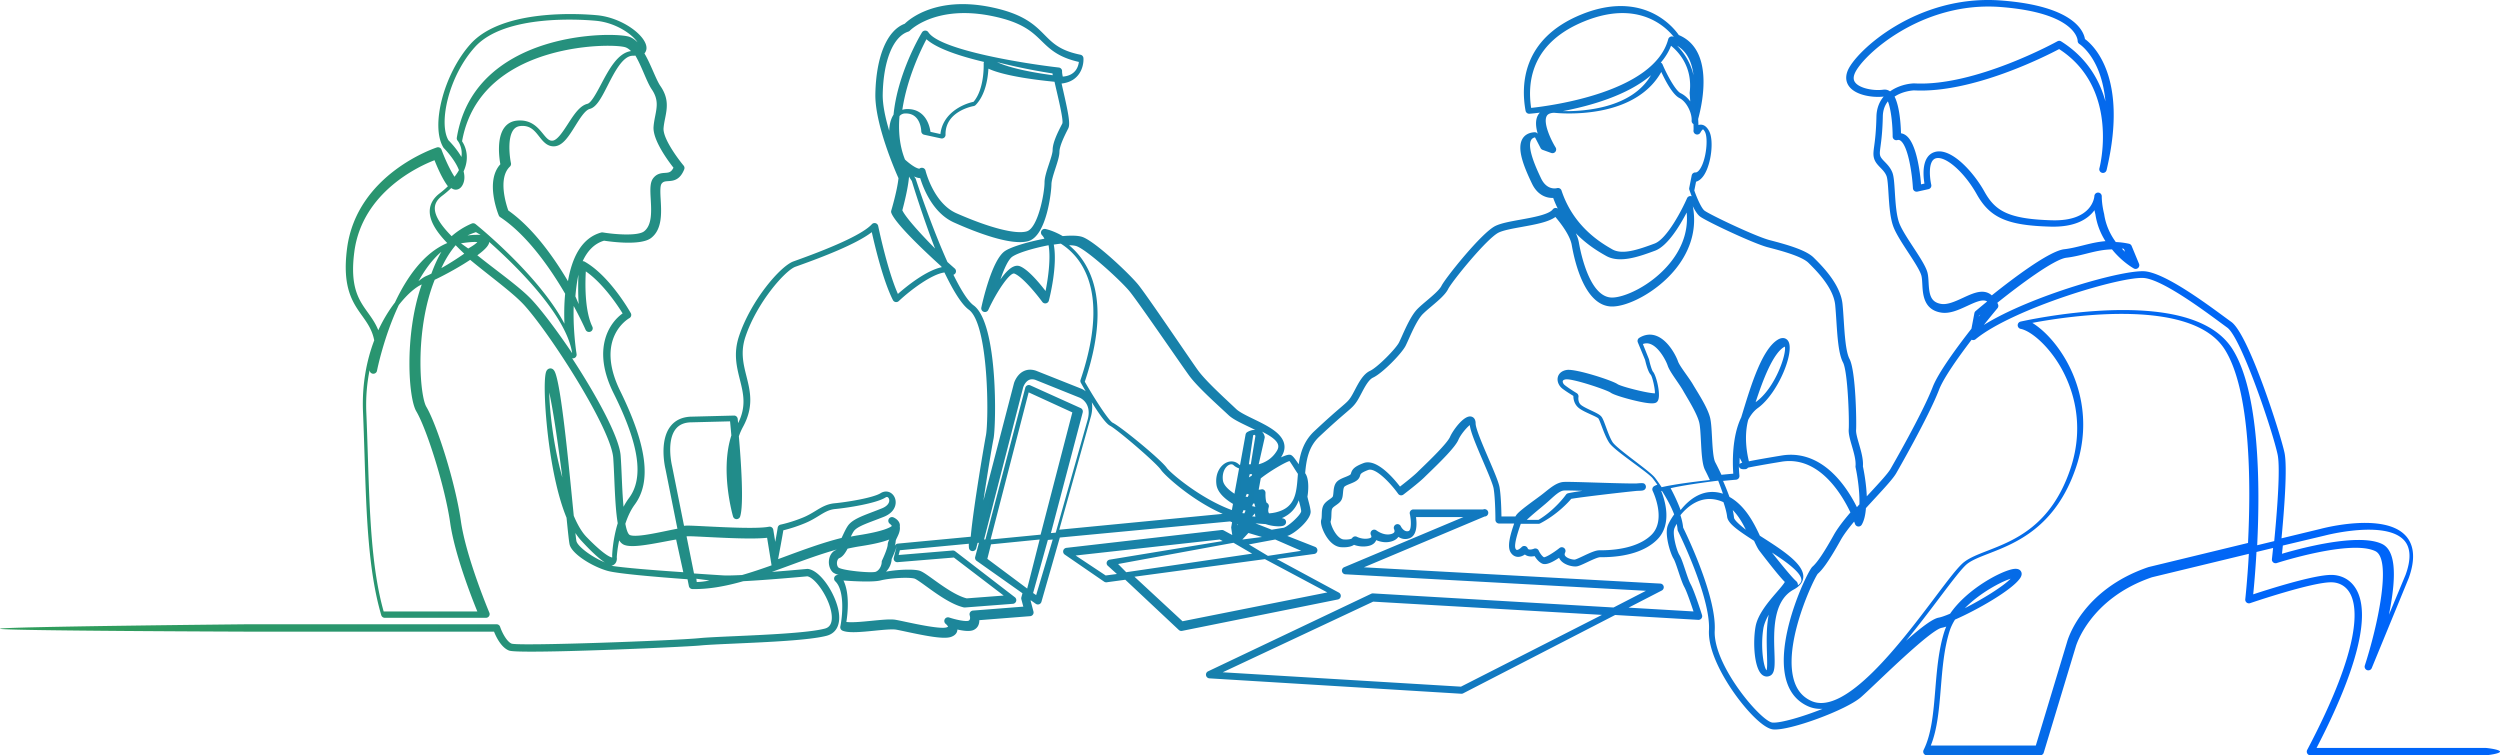 <svg xmlns="http://www.w3.org/2000/svg" width="940" height="284" viewBox="0 0 940 284">
    <defs>
        <linearGradient id="a" x1="4.656%" x2="90.329%" y1="48.468%" y2="48.727%">
            <stop offset="0%" stop-color="#2F9C5C"/>
            <stop offset="100%" stop-color="#0065F9"/>
        </linearGradient>
    </defs>
    <path fill="url(#a)" fill-rule="evenodd" d="M630.612 17.212c2.19 2.209 4.937 5.86 6.147 11.065-.554-4.59-2.26-8.804-6.147-11.065zM374.925 23.36c5.175 2.468 14.845 4.137 20.898 4.918-.03-.235-.056-.457-.077-.665-3.368-.52-11.87-1.936-20.82-4.253zm399.334-8.012c.256 0 .506.07.728.21 9.61 6.034 14.41 14.418 16.659 22.556-.486-5.15-1.603-9.075-2.803-11.965-2.921-7.019-6.932-9.566-6.973-9.59a1.432 1.432 0 0 1-.673-1.267c0-.078-.326-10.462-29.013-12.657-29.791-2.285-52.131 18.421-54.814 25.02-.737 1.812-.242 2.786.194 3.361 1.685 2.224 6.94 3.21 10.594 2.702.898-.125 1.751.096 2.502.64 2.935-2.097 6.518-2.913 8.966-3.005.043-.002.086-.002.129 0 22.84 1.29 53.532-15.66 53.837-15.831a1.36 1.36 0 0 1 .667-.174zm-149.793 8.176c.289.145.523.386.651.69 1.673 3.939 4.899 9.906 6.836 10.84 1.396.673 2.606 1.768 3.576 3.06-.069-1.036-.14-2.083-.214-3.11a1.354 1.354 0 0 1 .007-.25c1.167-9.649-4.273-15.334-7.01-17.54-.894 2.305-2.209 4.402-3.846 6.31zM610.059 4.918c-4.084 0-8.835.86-14.301 3.078-19.25 7.812-21.67 21.768-20.046 32.575 7.63-.82 46.227-5.935 51.536-25.817.116-.433.432-.787.85-.954a1.44 1.44 0 0 1 1.285.11c-2.162-2.737-8.312-8.992-19.324-8.992zm-22.47 36.873c8.107.138 25.937-1.074 33.19-13.514-8.814 7.613-22.936 11.552-33.19 13.514zM362.575 4.918c-13.948 0-20.39 6.523-20.468 6.603-.16.169-.367.298-.592.371-5.671 1.83-9.354 10.84-9.61 23.517-.082 4 1.007 8.997 2.44 13.768.043-1.554.29-3.034.766-4.326a8.499 8.499 0 0 1 .861-1.73c.35-3.556 1.086-7.3 2.212-11.203 3.186-11.048 8.273-19.394 8.488-19.743.25-.407.7-.66 1.188-.667a1.37 1.37 0 0 1 1.211.628c4.523 6.826 36.927 11.88 49.03 13.25.76.086 1.31.742 1.241 1.48-.028.297.074.991.248 1.9l.216.017c4.67-.464 5.655-3.786 5.85-5.497-7.737-1.743-10.919-4.847-14-7.853-3.572-3.483-7.265-7.086-18.683-9.412-3.842-.783-7.305-1.103-10.398-1.103zm-12.715 44.658l3.734.83c.829-7.66 8.09-11.197 12.451-12.124 4.189-4.833 3.817-14.192 3.813-14.287-.012-.25.042-.492.15-.706-9.048-2.146-17.707-4.99-21.659-8.536-2.145 4.058-7.321 14.763-9.073 26.541a6 6 0 0 1 1.651-.28c2.376-.077 4.356.626 5.904 2.086 2.11 1.993 2.803 4.894 3.029 6.476zm-181.24 3.168c.722.726 3.116 3.234 4.875 6.269.023-.152.043-.303.059-.455.359-3.437-1.459-5.635-1.477-5.656a1.36 1.36 0 0 1-.318-1.113c2.134-13.062 9.283-23.123 21.248-29.907 17.632-9.995 40.225-9.337 43.737-8.006 1.09.413 2.069 1.122 2.961 2.035-1.75-2.793-7.95-7.389-15.65-8.1-5.63-.52-34.28-2.49-45.458 9.849-9.9 10.93-13.786 28.618-9.978 35.084zm178.008 10.341c.076 0 .154.006.23.02.56.09 1.01.502 1.138 1.044.03.122 3.01 12.24 11.615 16.036 12.378 5.46 22.255 8.008 26.42 6.817 4.258-1.218 6.713-14.434 6.713-18.41 0-1.887.852-4.458 1.678-6.944.67-2.022 1.365-4.112 1.365-5.217 0-2.895 2.05-6.89 3.408-9.534l.251-.49c.398-1.206-1.16-7.91-2.091-11.915a331.72 331.72 0 0 1-.856-3.749c-5.616-.533-18.612-2.03-24.855-4.925-.184 3.489-1.056 9.817-4.804 13.667a1.415 1.415 0 0 1-.772.404c-.437.077-10.748 2-10.545 10.774.01.424-.179.827-.512 1.096a1.426 1.426 0 0 1-1.196.28l-6.32-1.377a1.384 1.384 0 0 1-1.1-1.306c-.024-.7-.39-6.878-6.041-6.693-.376.012-1.294.04-2.136.98-.472 5.524-.023 11.162 2.048 16.324.162.17.329.33.499.475 3.243 2.782 4.616 2.984 4.936 2.986.255-.22.584-.343.927-.343zM178.952 87.29a30.985 30.985 0 0 0-3.167 1.23c2.079-.208 3.695-.274 4.917-.191a155.37 155.37 0 0 0-1.75-1.039zm160.325-8.213c1.292 2.727 6.748 8.735 12.292 14.36-4.487-11.607-8.14-23.458-8.727-25.386-.367-.54-.72-1.095-1.051-1.661 0 .04-.002.079-.005.117-.328 4.24-2.011 10.72-2.51 12.57zM173.327 91.48c.878.654 1.793 1.307 2.729 1.957 1.685-.97 2.94-1.824 3.417-2.407-.662-.09-2.3-.128-6.147.45zm412.477-20.795c.587 0 1.136.371 1.328.955 4.535 13.736 15.079 19.805 19.048 22.09 3.71 2.133 9.421.284 15.962-2.162 4.674-1.747 10.374-12.872 12.174-17.01.239-.547.8-.882 1.382-.834.135.01.265.04.387.088a51.045 51.045 0 0 1-.889-2.453 1.408 1.408 0 0 1-.043-.718l.925-4.675c.135-.68.74-1.156 1.431-1.125.742.036 1.452-.899 1.806-1.461 2.274-3.606 3.002-11.408 1.76-13.777-.443-.84-.74-.964-.743-.965-.177.052-.703.663-.955 1.17a1.386 1.386 0 0 1-1.673.707 1.404 1.404 0 0 1-.94-1.565c.036-.264.027-1.09-.015-2.291a1.408 1.408 0 0 1-.695-1.317c.192-2.694-1.8-7.068-4.56-8.461-2.563-1.294-5.278-6.43-6.85-9.833-4.192 7.5-12.088 12.512-23.035 14.573-8.653 1.629-16.229.896-17.24.785-2.183.075-2.66.968-2.819 1.264-1.324 2.478 1.358 8.54 3.36 11.78a1.414 1.414 0 0 1-.097 1.622c-.371.464-.992.641-1.55.44l-3.24-1.168a1.392 1.392 0 0 1-.764-.67l-2.094-4.035c-.885.216-1.24.645-1.436.981-1.738 2.985 2.211 11.29 3.698 14.417 2.174 4.572 5.634 3.799 6.018 3.695.12-.032.24-.047.36-.047zm211.988 22.752c.42.457.835.867 1.23 1.23l-.43-1.087a18.18 18.18 0 0 0-.8-.143zm-626.46-1.23c-2.035 2.372-3.831 5.245-5.381 8.607a107.038 107.038 0 0 0 8.604-5.438 97.397 97.397 0 0 1-3.224-3.168zm-5.381 2.46c-3.304 2.803-6.162 6.7-8.605 11.065 1.174-.999 2.24-1.686 3.133-2.05.5-.202 1.084-.474 1.73-.803 1.103-3.024 2.351-5.763 3.742-8.212zm25.179-15.514c9.164 6.44 16.936 17.302 22.429 26.579 1.46-8.546 4.952-16.255 12.52-18.313.187-.05.383-.06.573-.028 4.787.8 13.24 1.392 15.547-.425 3.013-2.372 2.73-7.506 2.478-12.034-.192-3.458-.343-6.19.877-7.85 1.374-1.868 3.152-1.989 4.45-2.076 1.423-.097 2.343-.159 3.224-1.956-1.96-2.488-7.863-10.424-7.489-15.391.11-1.444.37-2.775.622-4.062.685-3.51 1.227-6.283-1.308-10.017-.965-1.422-1.9-3.595-2.892-5.895-.957-2.222-2.035-4.725-3.254-6.785-.299.039-.625.06-.981.06-3.734 0-6.889 6.185-9.424 11.155-2.33 4.568-4.17 8.175-6.742 8.831-1.759.45-3.735 3.618-5.478 6.414-2.366 3.795-4.6 7.38-7.7 7.643-2.777.235-4.405-1.841-5.845-3.673-1.745-2.22-3.393-4.32-7.095-3.94-1.138.117-2.006.614-2.654 1.522-2.206 3.088-1.37 10.015-.863 12.424.101.478-.052.975-.402 1.309-4.612 4.391-1.34 14.43-.593 16.508zm191.36 20.77c.355 0 .704.065 1.047.203 3.08 1.247 7.244 6.228 9.598 9.294.968-4.83 1.999-12.264 1.134-17.212-5.651 1.088-11.462 2.814-13.616 4.29-1.521 1.042-3.123 4.55-4.498 8.6 2.015-2.911 4.253-5.176 6.336-5.176zm210.015-12.23c.536 1.157.947 2.322 1.142 3.435.835 4.763 4.182 20.337 12.176 20.743 4.49.22 14.926-4.236 22.036-12.908 3.485-4.248 7.124-10.791 6.331-19.05-2.528 4.87-7.177 12.62-11.92 14.36-5.888 2.164-13.219 4.854-18.371 1.941-2.378-1.344-6.963-3.936-11.394-8.52zm-376.155 23.75c.433.996.843 1.963 1.23 2.895-.261-4.279-.194-8.348-.086-11.065-.548 2.58-.913 5.356-1.144 8.17zm493.5-73.33c-1.1 1.387-1.856 3.222-1.908 5.649-.122 5.762-.568 9.078-.863 11.271-.258 1.923-.353 2.734-.119 3.512.238.793.923 1.496 1.715 2.31 1.019 1.048 2.173 2.235 2.87 4.044.553 1.433.713 4.004.916 7.26.255 4.099.573 9.198 1.838 12.166 1.026 2.407 3.115 5.598 5.137 8.685 2.458 3.754 4.78 7.3 5.331 9.633.25 1.064.315 2.284.385 3.575.236 4.443.692 7.403 4.722 8.052 2.419.388 5.356-.968 8.198-2.279 3.355-1.55 6.523-3.015 9.289-1.91a5.091 5.091 0 0 1 1.554.983c8.217-6.574 21.666-16.706 27.237-17.351 2.377-.276 4.601-.831 6.95-1.42 2.723-.678 5.488-1.37 8.544-1.617-1.74-2.747-3.174-6.084-3.763-10.026-.055-.211-.2-.796-.36-1.62-2.293 3.157-6.985 6.452-16.56 6.184-16.256-.444-22.736-3.302-27.737-12.23-4.667-8.333-11.888-14.607-15.443-13.421-2.982.992-2.155 7.645-1.63 9.898a1.38 1.38 0 0 1-1.05 1.663l-4.157.922a1.387 1.387 0 0 1-1.684-1.274c-.32-5.858-1.875-15.894-4.68-17.888-.39-.277-.744-.341-1.177-.217a1.39 1.39 0 0 1-1.216-.226 1.38 1.38 0 0 1-.55-1.103c-.002-3.873-.507-10.006-1.79-13.225zm34.229 80.615l-.052.274.584-.723c-.18.153-.359.301-.532.449zM177.916 83.946c.32 0 .635.108.892.314 1.168.942 23.97 19.464 33.42 37.454-.133-3.46-.109-7.364.27-11.27-5.644-9.658-14.287-22.102-24.44-28.818a1.383 1.383 0 0 1-.516-.624c-.223-.538-5.24-12.9.592-19.237-.427-2.377-1.449-9.794 1.506-13.78 1.15-1.55 2.741-2.436 4.728-2.63 5.328-.526 7.902 2.625 9.78 4.924 1.425 1.744 2.287 2.726 3.598 2.619 1.805-.147 3.926-3.421 5.798-6.31 2.28-3.518 4.433-6.843 7.332-7.554 1.424-.349 3.483-4.233 5.137-7.354 2.932-5.532 6.232-11.758 11.235-12.476-.625-.638-1.28-1.117-1.967-1.377-3.174-1.197-24.953-1.568-41.625 7.842-11.103 6.268-17.805 15.507-19.924 27.467.726 1.073 2.105 3.635 1.732 7.19-.144 1.377-.53 2.748-1.154 4.108.468 1.794.456 3.59-.418 5.185-.863 1.572-2.057 1.735-2.694 1.691-.509-.034-1.024-.247-1.537-.6a36.99 36.99 0 0 1-3.432 2.921c-1.831 1.386-2.727 2.917-2.737 4.68-.018 3.063 2.575 6.714 6.32 10.492a28.327 28.327 0 0 1 7.545-4.743c.18-.076.37-.114.56-.114zm-14.541-23.704c-5.404 2.07-27.168 11.763-30.147 34.45-1.746 13.304 1.723 18.14 5.078 22.817 1.437 2.004 2.895 4.037 3.927 6.664 1.891-4.07 4.068-7.565 6.27-10.44 4.397-9.345 10.787-18.616 19.666-22.346-3.967-4.116-6.61-8.146-6.589-11.941.015-2.592 1.27-4.861 3.728-6.746a33.776 33.776 0 0 0 3.101-2.669c-2.046-2.686-3.906-6.924-5.034-9.789zm16.098 35.747c2.37 1.905 4.8 3.77 7.096 5.531 5.379 4.126 10.46 8.023 13.542 11.363 3.807 4.124 9.41 11.563 15.01 19.896a63.508 63.508 0 0 1-.09-.607c-2.683-14.485-21.576-32.777-31.074-41.194-.07.902-.847 2.373-4.484 5.01zm491.62 34.331a2.831 2.831 0 0 0-.221.116c-4.305 2.494-8.096 12.673-10.757 20.785 7.416-5.238 11.735-18.332 10.977-20.9zm-196.59 31.966c.795.782.99 1.74 1.014 1.882a1.2 1.2 0 0 1-.011.472l-2.24 9.94c2.184-.605 5.023-1.984 6.877-5.13.529-.897.634-1.684.332-2.477-.644-1.691-3.103-3.268-5.972-4.687zm179.636 9.835a19.879 19.879 0 0 0-.03 2.46c.084-.273.409-.473.973-.633a16.83 16.83 0 0 1-.943-1.827zm-184.56 2.442c.23.016.47.022.72.012l1.738-10.655c-.05-.158-.133-.332-.218-.38-.077-.043-.281-.046-.626.12l-1.614 10.903zm.334 3.705l-.334 1.23c.325-.206.68-.413 1.056-.62l.173-.58c-.302-.003-.6-.013-.895-.03zm-263.397-30.736c.12 4.955.765 12.26 2.243 20.328.77 4.206 1.667 8.097 2.674 11.638-1.427-11.153-3.214-24.161-4.917-31.966zm382.562-4.915c-.147 0-.275.008-.384.026-.362.057-.983.217-1.087.643-.093.385.152 1.059.787 1.553 1.746 1.354 4.421 2.972 4.448 2.989.508.305.77.91.655 1.506 0 .005-.276 1.661.77 2.743.661.685 2.496 1.55 3.97 2.244 2.031.957 3.306 1.584 3.918 2.374.512.662.95 1.825 1.68 3.821.7 1.913 1.57 4.291 2.513 5.754.86 1.333 5.088 4.565 8.487 7.161 3.44 2.628 6.411 4.899 7.464 6.23.126.162 1.14 1.49 2.475 3.525 4.69-1.096 12.15-2.05 18.131-2.706a89.82 89.82 0 0 0-1.808-3.747c-1.087-2.085-1.311-6.377-1.55-10.92-.148-2.83-.288-5.503-.635-6.937-.69-2.857-3.232-7.165-4.913-10.016-.429-.727-.815-1.382-1.125-1.931-.61-1.082-1.542-2.443-2.443-3.76-1.503-2.193-2.923-4.266-3.4-5.745-.53-1.646-3.153-6.827-6.472-8.068a3.877 3.877 0 0 0-2.832.006l2.259 5.648c.03.075.054.154.072.234.431 2.002 1.117 4.114 1.467 4.52 1.216 1.258 3.207 9.177 1.7 11.127-.498.643-1.18 1.526-9.032-.394-2.625-.64-7.397-1.97-8.643-2.89-1.266-.937-13.238-4.99-16.472-4.99zM462.964 174.58c-.309 0-.606.102-.849.222-1.379.68-2.687 2.784-2.302 5.798.232 1.809 2.081 3.562 4.338 5.045l1.74-9.514c-.82-.306-1.523-.709-2.05-1.201a1.25 1.25 0 0 0-.877-.35zm5.386 12.136c.259.054.517.107.774.158l.455-.913a5.43 5.43 0 0 1-.746-.316l-.483 1.071zm2.458 3.589c.46.102.875.189 1.23.258a3.248 3.248 0 0 1-.33-1.21c-.18-.002-.362-.008-.545-.02l-.355.972zm157.346-6.748c1.284 2.406 2.653 5.257 3.752 8.235 3.447-4.34 8.764-8.333 15.654-6.245l.262.082c-.57-1.67-1.183-3.34-1.783-4.902-6.465.79-13.482 1.818-17.885 2.83zm-413.033-48.85c9.043 13.83 17.73 29.584 18.242 36.633.183 2.514.301 5.291.427 8.23.13 3.025.307 7.187.657 10.993a23.494 23.494 0 0 1 2.043-3.283c5.697-7.594 3.86-20.123-5.782-39.431-8.131-16.284-1.88-26.276 3.401-30.004-1.855-2.994-7.345-11.285-13.838-15.802-.25 4.316-.448 13.85 2.082 19.963.22.482.357.79.403.897.3.689-.015 1.487-.71 1.796a1.411 1.411 0 0 1-1.842-.662c-.13-.269-.254-.543-.374-.824-.619-1.343-2.038-4.33-4.12-8.175-.252 7.466.56 14.372.921 16.992.069.392.126.783.172 1.17a1.38 1.38 0 0 1-1.196 1.524c-.167.023-.33.015-.486-.016zm192.766 8.815c4 6.976 9.062 14.723 10.514 15.438 3.138 1.547 18.102 13.82 20.318 16.975 1.254 1.787 12.504 11.474 24.46 15.857l.423-2.327c-2.982-1.798-5.845-4.279-6.228-7.295-.524-4.141 1.446-7.093 3.632-8.18 1.673-.833 3.503-.608 4.773.585.113.105.27.213.466.316l2.086-11.498c.072-.401.322-.75.682-.953 1.11-.625 2.124-.875 3.024-.75-.965-.49-1.94-.958-2.863-1.4-2.895-1.388-5.63-2.699-7.182-4.148-.68-.635-1.424-1.323-2.21-2.049-4.453-4.113-9.992-9.231-12.633-12.836-1.061-1.449-3.756-5.326-6.877-9.815-5.726-8.24-13.569-19.522-15.657-22.022-3.45-4.13-15.59-15.192-19.7-16.813-.658-.26-1.678-.385-2.946-.4a27.239 27.239 0 0 1 6.153 7.246c6.153 10.467 6.074 25.292-.235 44.069zm59.233 49.402c.252.034.505.066.757.098l.473-1.064a96.736 96.736 0 0 1-.774-.166l-.456 1.132zm3.688 1.238c.41.035.822.066 1.23.09a3.747 3.747 0 0 1-.143-1.23l-1.087 1.14zm5.473-5.111c.292.12.535.352.678.654.16.336.182.729.062 1.084-.003.008-.452 1.471.151 2.233a15.076 15.076 0 0 0 2.599-.395c7.288-1.79 7.691-7.117 8.202-13.86l.045-.584c-.477-.685-1-1.51-1.51-2.318-.51-.807-1.228-1.94-1.666-2.514-1.904.59-7.515 3.91-10.796 6.513l-.78 4.255c.341.02.69-.027.991-.108a1.2 1.2 0 0 1 1.11.268c.31.274.482.69.462 1.12-.067 1.499.15 3.228.452 3.652zm97.785 6.43h4.393c6.326-3.802 10.287-9.402 10.326-9.459.183-.26.434-.444.717-.524.742-.21 2.936-.568 5.462-.941-3.441-.113-6.316-.184-7.008-.114-1.499.155-3.243 1.742-5.088 3.42a73.118 73.118 0 0 1-1.743 1.55c-.506.43-1.122.943-1.791 1.498-1.377 1.141-3.822 3.17-5.268 4.57zm-108.844 1.611l-.083.465.274-.39-.191-.075zm186.288-5.3a24.18 24.18 0 0 1 .476 2.835c.088.903 2.081 2.69 4.44 4.542-1.267-2.625-2.848-5.305-4.916-7.377zm-241-40.571c.258 1.442.231 3.125-.24 5.06L398.28 199.17l61.464-5.954c-11.704-5.139-21.842-14.514-23.185-16.5-1.887-2.791-16.572-15.3-19.211-16.652-1.58-.809-4.321-4.767-6.84-8.842zm61.527 45.564l6.137 2.384c2.525-.417 4.122-.677 4.4-.711 1.501-.26 6.68-4.874 6.673-6.309-.098-.964-.399-2.093-.664-3.09-.09-.34-.176-.658-.25-.955-1.033 2.791-2.874 5.186-6.362 6.715.937.173 1.492.493 1.582 1.348.063.59-.26 1.295-1.12 1.538-1.476.417-4.323.13-6.56-.643l-.026-.002a386.784 386.784 0 0 1-3.81-.275zm-2.63 3.613l-2.287 2.46c2.673-.344 5.161-.664 7.376-.947l-5.089-1.513zm-82.632-52.866l-14.308 55.325 18.803-1.829 11.929-45.966-16.424-7.53zm1.287-4.917c-.458 0-.878.101-1.269.305-1.457.763-2.073 2.698-2.079 2.716l-14.706 57.221.522-.05 14.974-57.005c.103-.393.371-.72.734-.895a1.358 1.358 0 0 1 1.148-.016l18.952 8.553c.614.278.939.967.765 1.625l-11.962 45.38 1.815-.174 12.073-42.71c1.464-5.93-2.608-7.844-3.078-8.042l-16.622-6.684a4.037 4.037 0 0 0-1.267-.224zm-49.734 55.344c.224 1.57-.483 3.027-.988 4.065-.258.53-.55 1.132-.561 1.44-.02.515-.15 1.16-.341 1.852a1.39 1.39 0 0 1 1.182-.924l27.38-2.587c.958-10.993 5.408-36.663 5.681-37.958 1.138-5.396 1.192-41.866-6.41-47.406-2.785-2.028-6.018-7.457-9.158-13.994-4.766.619-12.646 6.509-17.186 10.76a1.388 1.388 0 0 1-2.19-.381c-3.624-7.093-6.755-20.186-7.943-25.536-5.865 4.508-18.316 9.276-27.625 12.614l-1.096.394c-3.893 1.414-14.506 13.509-18.79 26.34-1.905 5.706-.792 10.144.386 14.842 1.406 5.606 2.86 11.401-1.285 18.99a23.25 23.25 0 0 0-1.57 3.582c.831 9.678 1.929 25.814.466 30.199-.193.576-.756.947-1.348.948a1.391 1.391 0 0 1-1.307-1.002c-.225-.78-4.894-17.299-.634-30.473a450.884 450.884 0 0 0-.486-5.299l-14.338.366c-2.777.001-4.763.831-6.108 2.54-3.577 4.541-1.414 13.657-1.392 13.748l4.533 22.626c.495-.052.94-.08 1.329-.08 1.256 0 3.695.121 6.782.276 7.815.392 19.624.984 23.799.15a1.392 1.392 0 0 1 1.645 1.14l.736 4.553c.406-2.215.777-4.303.923-5.329a1.391 1.391 0 0 1 1.103-1.164c.04-.008 3.943-.802 8.554-2.72 1.793-.747 3.208-1.608 4.578-2.441 2.188-1.332 4.255-2.588 7.172-2.862 4.456-.416 14.432-2.006 17.299-3.795 1.249-.78 2.63-.822 3.79-.116 1.262.77 1.989 2.31 1.853 3.928-.182 2.17-1.783 4.013-4.39 5.054-1.256.503-2.442.952-3.549 1.372-3.804 1.441-6.81 2.579-7.832 4.111-.347.52-.707 1.214-1.082 1.983a67.447 67.447 0 0 1 2.915-.524c9.233-1.445 11.813-2.881 12.515-3.474-.17-.283-.434-.566-.816-.869a1.389 1.389 0 0 1 1.431-2.354c1.232.549 2.594 1.756 2.381 3.355l-.008.06zm131.25 6.752l7.164 4.293 12.505-1.894-9.765-4.253c-2.56.476-5.963 1.114-9.903 1.854zm-175.046-5.315c-.444 2.727-1.435 8.025-1.967 10.838.87-.32 1.74-.641 2.606-.963 7.022-2.594 14.225-5.258 21.264-7.008.16-.332.309-.648.442-.931.618-1.311 1.202-2.55 1.83-3.496 1.55-2.34 4.825-3.59 9.357-5.321 1.116-.425 2.313-.883 3.579-1.393 1.629-.655 2.616-1.672 2.71-2.79.056-.674-.242-1.18-.543-1.364-.09-.056-.366-.226-.887.103-3.567 2.244-14.483 3.913-18.915 4.33-2.327.22-4 1.244-6.115 2.54-1.421.872-3.031 1.86-5.063 2.71a56.517 56.517 0 0 1-8.298 2.745zm-78.182 1.002c.178 1.667.318 2.792.4 3.112.532 1.971 5.541 5.835 10.664 7.953-2.037-1.322-4.86-3.817-8.905-8.234a21.41 21.41 0 0 1-2.159-2.83zm13.522 12.342c4.787.76 15.669 1.649 27.044 2.412l-2.693-12.295c-1.3.216-2.78.498-4.299.786-7.169 1.359-12.45 2.246-15.116 1.274-.798-.292-1.452-.88-1.992-1.748-.71 3.236-.876 5.825-.905 6.361.139 1.051-.158 2.42-1.454 3.011a3 3 0 0 1-.585.199zm88.817-6.438c-.89 1.678-1.843 3.059-3.112 3.556-.373.146-.686.627-.819 1.256-.183.872.02 1.806.496 2.27 1.438 1.134 12.402 2.187 14.023 1.6 1.387-.543 2.247-2.342 2.247-3.697 0-.193.044-.383.128-.558.797-1.661 2.078-4.738 2.123-5.918.025-.679.285-1.326.585-1.954-2.15.854-5.56 1.714-10.953 2.54-1.554.24-3.129.545-4.718.905zm101.72 5.769l3.04 3.08 47.359-6.98-7.003-4.084c-13.366 2.45-30.865 5.672-43.397 7.984zm-159.464 3.549c3.66.258 7.324.501 10.802.718 1.509.095 4.148.026 7.277-.131 3.68-1.056 7.389-2.315 11.082-3.634l-1.677-10.364c-5.163.58-15.31.07-22.908-.31-3.028-.152-5.42-.271-6.6-.271-.227 0-.487.014-.776.04l2.8 13.952zm143.483-6.744l11.314 7.505 4.212-.555-3.424-3.1a1.308 1.308 0 0 1-.38-1.362c.152-.487.577-.85 1.096-.935 1.562-.258 24.24-3.997 42.499-6.99l-1.117-.582-54.2 6.019zm-142.595 8.734l.13 1.23c1.574-.022 3.172-.23 4.787-.593-1.44-.18-3.106-.395-4.917-.637zm404.428-9.835c6.216 7.862 8.304 10.045 9 10.641.564.483.784 1.033.74 1.653.852-.602 1.297-1.235 1.322-1.887.107-2.741-5.501-6.816-11.062-10.407zm-295.023 2.346l14.985 11.178 4.683-18.442-18.29 1.82-1.378 5.444zm17.21 12.856l1.145.78 6.23-20.9-1.829.166-5.547 19.954zm-46.902-8.792c1.67 0 3.139.112 4.095.37 1.103.297 2.587 1.34 5.332 3.313 3.604 2.59 8.519 6.122 12.507 7.119l13.904-1.057-18.723-14.295-21.176 1.742a1.36 1.36 0 0 1-1.146-.467 1.325 1.325 0 0 1-.282-1.192l1.115-4.402c-.55 1.883-1.532 4.07-1.899 4.858-.082 1.636-.81 3.489-2.143 4.767 2.435-.457 5.692-.756 8.416-.756zm414.451 3.425c-3.61 1.133-11.465 5.256-17.21 11.065 6.574-3.375 14.123-7.973 17.21-11.065zm-611.74 12.295h35.216c-2.253-5.523-8.513-21.573-10.197-33.273-2.005-13.925-8.88-35.446-12.743-41.965-3.004-5.067-4.41-28.105 1.565-46.301.156-.475.315-.943.478-1.405-2.21.952-5.407 3.606-8.64 7.743-5.686 12.087-8.139 24.463-8.183 24.693a1.4 1.4 0 0 1-1.623 1.108 1.394 1.394 0 0 1-1.155-1.348c-.987 4.868-1.478 10.203-1.237 15.95.23 5.455.402 10.873.568 16.113.695 21.808 1.351 42.43 5.952 58.685zm468.09-1.432l24.412 1.432c-.987-2.998-2.56-7.55-3.42-9.128-.75-1.375-1.516-3.674-2.256-5.898-.636-1.911-1.358-4.077-1.847-4.86-1.181-1.893-3.344-8.82-2.21-12.227.25-.754 1.087-2.452 2.463-4.37-1.218-3.202-3.022-6.375-4.607-8.857l-.251.078c1.375 3.386 4.25 12.461-1.533 18.249-4.331 4.336-11.62 6.626-21.086 6.626h-.17l-.205-.001c-.883 0-3.285 1.137-4.875 1.888-1.87.885-3.06 1.433-3.906 1.554-1.415.206-4.707-.446-6.203-2.464-.18-.244-.329-.5-.444-.765-2.338 1.6-4.823 2.84-6.292 2.21-1.31-.562-2.31-1.887-2.896-2.85-.816.175-1.91.262-2.9-.15a3.349 3.349 0 0 1-.77-.446c-.741.501-1.75.976-2.815.876-.712-.063-1.727-.4-2.518-1.645-1.406-2.21-.204-6.51 1.31-10.879h-5.668a1.381 1.381 0 0 1-1.382-1.382c0-.077-.008-7.767-.671-11.752-.28-1.684-2.15-6.032-3.956-10.235-2.825-6.576-4.748-11.195-5.01-13.65-1.26 1-3.45 3.59-4.285 5.541-1.166 2.723-6.403 7.913-11.22 12.563-.642.62-1.164 1.125-1.501 1.462-2.114 2.116-7.73 6.393-7.967 6.574a1.382 1.382 0 0 1-1.96-.296c-3.09-4.327-8.63-9.97-11.274-8.958-2.721 1.037-2.874 1.566-2.995 1.99-.116.402-.292 1.01-.893 1.612-.72.72-1.823 1.164-2.889 1.592-.829.334-1.966.791-2.233 1.193-.3.45-.382 1.375-.454 2.191-.088.992-.179 2.016-.662 2.82-.469.784-1.227 1.32-1.96 1.837-.603.425-1.225.865-1.441 1.297-.246.492-.271 1.427-.295 2.253-.024.874-.049 1.777-.302 2.572-.038.666.814 3.274 2.381 5.126.606.716 1.546 1.582 2.586 1.643 2.233.129 2.942-.32 3.074-.424a1.383 1.383 0 0 1 1.88-.562c.014.007 2.136 1.118 4.551.558.525-.121.772-.299.829-.424.098-.221-.056-.678-.119-.793a1.384 1.384 0 0 1 .32-1.717 1.379 1.379 0 0 1 1.746-.031c.023.018 2.734 2.092 5.466 1.364.659-.176 1.101-.444 1.246-.752.162-.346.01-.838-.06-.993a1.383 1.383 0 0 1 .64-1.852 1.382 1.382 0 0 1 1.745.472l.002.002a33.584 33.584 0 0 0 .007.011l.002.004.005.007.001.002c.02.031.04.063.056.096l.006.01.003.006a.02.02 0 0 0 .003.005l.006.013.021.043c.093.188 1.19 2.327 2.942 1.788.99-.305 1.05-3.712.439-6.438a1.382 1.382 0 0 1 1.348-1.686h26.239a1.382 1.382 0 1 1 .535 2.657l-45.382 19.099 111.44 6.122a1.382 1.382 0 0 1 .558 2.609l-12.478 6.438zm274.487-25.444c3.463 0 6.546.421 8.798 1.493 4.793 2.278 5.715 10.641 2.815 25.57a52.42 52.42 0 0 1-.204 1.042l6.264-15.025c2.14-5.88 1.929-10.285-.64-13.036-7.088-7.579-29.371-1.8-29.596-1.74l-15.921 3.793c-.127 1.213-.232 2.261-.324 3.094 5.131-1.517 18.603-5.191 28.808-5.191zm-460.28 13.819l18.075 16.745 54.452-10.841-23.467-12.518-49.06 6.614zM334.77 232.91c.776 0 1.454.041 2.014.14.888.156 2.2.435 3.718.758 4.322.92 13.32 2.834 15.474 2.066.276-.097.424-.186.497-.24-.1-.262-.508-.755-.892-1.06a1.382 1.382 0 0 1-.355-1.742 1.387 1.387 0 0 1 1.655-.654c2.774.919 6.379 1.62 7.329 1.2.899-.397.405-1.978.4-1.995a1.387 1.387 0 0 1 1.211-1.807l18.939-1.482-.735-2.779a1.375 1.375 0 0 1 .002-.708l.414-1.547-17.232-12.18a1.381 1.381 0 0 1-.538-1.482l1.418-5.311-.51.047-.536 2.05a1.387 1.387 0 0 1-1.23 1.029 1.385 1.385 0 0 1-1.383-.816c-.131-.294-.176-.972-.153-1.952l-25.932 2.444-.448 1.786 20.282-1.683c.345-.03.69.072.964.285l22.446 17.284c.455.35.646.941.481 1.49a1.387 1.387 0 0 1-1.224.982l-18.049 1.383c-.141.01-.284 0-.422-.033-4.665-1.084-10.065-4.998-14.007-7.855-1.812-1.313-3.865-2.801-4.554-2.988-2.17-.59-9.065-.21-12.72.699-2.799.695-9.852.332-13.944.04 2.424 4.987 1.565 12.55 1.084 15.575 2.184.288 6.248-.114 9.621-.446 2.66-.261 5.063-.498 6.915-.498zm330.262-1.776c-.987 1.756-1.758 3.554-2.025 5.258-1.11 7.064.134 14.618 1.242 15.643.289-.929.201-3.88.13-6.288-.128-4.281-.287-9.668.653-14.613zm-205.287 21.642l89.575 5.406 53.02-26.988-86.023-4.978-56.572 26.56zm223.734-37.022c-1.435 1.79-12.408 24.59-9.286 38.714.984 4.45 3.214 7.418 6.818 9.07 12.778 5.854 33.89-22.138 46.5-38.865 5.098-6.762 8.78-11.647 11.032-13.374 2.163-1.66 5.215-2.847 8.75-4.222 10.102-3.928 23.93-9.309 31.166-30.747 5.932-17.579.236-31.58-3.684-38.362-4.819-8.33-11.322-13.593-14.999-14.313a1.393 1.393 0 0 1-1.121-1.349 1.393 1.393 0 0 1 1.08-1.385c.16-.036 16.064-3.668 33.639-4.26 23.954-.794 39.447 4.128 46.069 14.658 10.153 16.13 10.375 51.011 9.261 73.692l6.406-1.555c.961-9.894 2.389-27.108 1.289-32.451-1.734-8.47-13.676-44.014-18.947-47.821-.683-.496-1.532-1.12-2.507-1.839-6.95-5.126-21.412-15.795-28.438-16.774-7.987-1.112-49.753 11.49-63.681 22.983a1.393 1.393 0 0 1-1.492.179c-5.054 6.623-10.555 14.381-12.251 18.806-3.938 10.272-15.989 31.194-16.11 31.404-1.153 1.999-4.278 5.383-7.895 9.304-1.117 1.21-2.3 2.492-3.487 3.802-.173 2.422-.639 4.642-1.577 6.236a1.392 1.392 0 0 1-2.515-.254c-.01-.028-.126-.355-.349-.912-2.1 2.512-3.928 4.93-5.057 6.958-4.932 8.857-7.198 11.446-8.614 12.677zm-50.613-17.364c1.366 2.776 12.553 25.938 11.873 38.662-.693 12.98 17.446 34.279 21.721 34.636 2.973.249 11.364-2.177 18.843-5.169-1.946.11-3.816-.2-5.6-1.017-4.902-2.246-7.836-6.573-8.72-12.86-2.178-15.487 8.822-38.126 10.483-39.554 1.813-1.56 4.372-5.361 8.052-11.966 1.401-2.515 3.671-5.44 6.245-8.447-3.346-7.061-11.964-21.386-25.94-19.075-7.42 1.226-10.922 1.888-12.573 2.238a1.39 1.39 0 0 1-1.024.571c-.663.052-2.203.164-2.422-1.18.063 2.141.214 3.537.22 3.59a1.394 1.394 0 0 1-1.267 1.55c-1.506.129-3.159.281-4.891.452a98.277 98.277 0 0 1 2.41 6.016c6.021 3.357 9.315 10.058 11.436 14.593l.628.402c7.81 4.998 15.887 10.166 15.7 15.104-.072 1.895-1.285 3.489-3.604 4.734-7.91 4.249-7.512 15.856-7.249 23.537.169 4.935.27 7.915-1.613 8.859-.974.487-2.033.395-2.904-.261-3.16-2.376-3.636-12.392-2.575-18.243.847-4.673 4.958-9.432 7.96-12.908 1.184-1.37 2.622-3.036 3.035-3.846-1.556-1.535-4.77-5.473-9.566-11.726-.62-.807-1.232-2.1-1.995-3.735-6.295-4.05-9.856-6.582-10.133-9.076-.165-1.484-.68-3.396-1.377-5.454a13.436 13.436 0 0 0-2.236-.801c-6.27-1.643-11.075 2.165-13.941 5.692.511 1.579.878 3.159 1.024 4.682zm93.115 81.922h39.487l11.765-38.976c.202-.76 5.573-19.596 30.564-28.102.042-.014.083-.026.125-.035l37.333-9.049c1.114-22.308 1.03-57.243-8.731-72.734-12.315-19.55-58.073-12.702-72.37-10.016 3.91 2.407 8.606 7.007 12.516 13.763 4.153 7.176 10.185 21.988 3.91 40.57-7.647 22.624-22.765 28.497-32.771 32.383-3.333 1.294-6.21 2.413-8.058 3.828-1.948 1.492-5.908 6.737-10.493 12.81-3.768 4.99-8.054 10.668-12.597 16.165 5.567-4.92 9.943-8.262 12.256-8.684.973-.176 2.487-.712 4.325-1.493 6.428-9.42 19.62-16.316 24.044-16.833 1.267-.147 2.143.164 2.595.928.314.513.494 1.38-.354 2.604-3.117 4.494-16.19 11.926-24.447 15.527-.866 1.384-1.566 2.826-2.037 4.315-2.073 6.541-2.686 13.994-3.278 21.202-.657 8.006-1.284 15.613-3.784 21.827zM868.735 284c-.486 0-.937-.255-1.187-.672a1.404 1.404 0 0 1-.042-1.364c20.834-39.525 18.98-53.944 16.014-59.022-1.958-3.36-5.055-3.945-6.722-3.994-7.104-.231-30.515 7.76-30.751 7.84a1.388 1.388 0 0 1-1.826-1.47c.02-.215.777-7.058 1.347-17.08l-36.404 8.805c-23.508 8.014-28.626 25.934-28.675 26.115l-12.049 39.855a1.383 1.383 0 0 1-1.326.987h-42.595a1.389 1.389 0 0 1-1.243-2.01c3.021-6.043 3.69-14.155 4.397-22.741.603-7.336 1.228-14.92 3.392-21.738.205-.644.448-1.282.727-1.912-.668.218-1.241.375-1.7.458-3.438.625-16.816 13.323-24.003 20.144-2.665 2.53-4.969 4.716-6.351 5.926-5.519 4.83-26.766 12.665-32.975 12.145-3.746-.312-10.144-7.176-14.824-13.839-2.969-4.226-9.823-14.975-9.366-23.502.667-12.453-11.538-37.024-11.662-37.27a1.405 1.405 0 0 1-.142-.513 15.85 15.85 0 0 0-.335-2.179c-.484.83-.787 1.484-.898 1.815-.738 2.217.867 8.212 1.944 9.937.666 1.066 1.347 3.11 2.136 5.477.707 2.12 1.437 4.31 2.072 5.474 1.438 2.635 4.157 11.226 4.272 11.59a1.39 1.39 0 0 1-1.406 1.806l-31.262-1.832-57.143 29.46a1.334 1.334 0 0 1-.721.151l-94.68-5.787a1.389 1.389 0 0 1-.512-2.64l61.346-29.17c.211-.1.445-.149.678-.132l90.435 5.3 12.18-6.279-112.999-6.202a1.389 1.389 0 0 1-.462-2.668l44.852-18.86H532.42c.362 2.622.482 7.08-2.64 8.041-1.592.49-2.941.11-3.995-.594-.456.66-1.28 1.37-2.768 1.767-2.107.56-4.105.083-5.568-.533a3.228 3.228 0 0 1-.07.17c-.311.693-1.04 1.602-2.742 1.994-2.307.533-4.37.026-5.536-.397-.811.56-2.254 1.046-4.811.893-1.951-.114-3.808-1.395-5.37-3.701-1.431-2.115-2.615-5.195-2.117-6.69.142-.424.162-1.146.182-1.845.03-1.118.066-2.384.588-3.43.53-1.059 1.487-1.734 2.332-2.33.479-.337 1.021-.72 1.192-1.005.156-.26.228-1.064.28-1.65.102-1.151.218-2.456.913-3.498.745-1.12 2.157-1.686 3.521-2.234.775-.312 1.654-.665 1.976-.987.09-.09.108-.13.194-.426.438-1.519 1.284-2.527 4.693-3.826 4.855-1.846 11.204 5.535 13.73 8.827 1.768-1.372 5.167-4.052 6.616-5.502.347-.347.884-.865 1.546-1.504 2.876-2.774 9.61-9.27 10.66-11.719.935-2.181 5.113-8.181 7.907-7.615.512.105 1.703.57 1.703 2.606 0 1.894 2.686 8.137 4.843 13.154 2.054 4.776 3.83 8.901 4.166 10.926.534 3.203.668 8.4.702 10.877h5.27c.505-1.11 2.297-2.613 7.568-6.463.691-.506 1.328-.971 1.85-1.361.596-.448 1.18-.917 1.757-1.378 2.27-1.82 4.416-3.537 6.82-3.757 1.128-.101 5.38.02 12.222.23 5.178.16 11.827.365 15.126.34 2.825-.257 2.972-.1 3.333.286.344.368.463.895.309 1.376-.168.524-.568.852-1.191.977-.354.07-1.05.11-2.056.128-5.588.54-21.476 2.402-24.774 3.01-1.174 1.378-5.373 5.971-11.696 9.236a1.392 1.392 0 0 1-.637.154h-6.635c-1.878 5.31-2.523 8.487-1.916 9.44.229.36.385.374.436.379.507.047 1.403-.642 1.77-1.038a1.39 1.39 0 0 1 2.31.426c.1.248.221.33.339.378.56.237 1.587-.044 1.997-.216.69-.29 1.495.022 1.806.705.298.65 1.161 2.082 1.979 2.501.828-.039 3.515-1.633 5.848-3.478a1.39 1.39 0 0 1 2.12 1.677c-.316.678-.164 1.03.025 1.286.735.99 2.913 1.477 3.613 1.381.481-.069 1.953-.764 3.135-1.323 2.68-1.267 4.687-2.164 6.09-2.164h.369c8.649 0 15.48-2.072 19.251-5.843 5.69-5.69.488-16.348.434-16.455a1.39 1.39 0 0 1 .472-1.776c.298-.199.73-.395 1.273-.588a55.284 55.284 0 0 0-1.82-2.485c-.832-1.017-3.985-3.345-7.033-5.597-4.894-3.614-8.181-6.103-9.24-7.692-1.128-1.692-2.07-4.18-2.826-6.181-.445-1.179-1-2.645-1.27-2.982-.304-.325-1.891-1.049-2.942-1.527-1.869-.852-3.802-1.732-4.827-2.758-1.371-1.371-1.622-3.087-1.62-4.162-.974-.59-2.703-1.667-4.018-2.653-1.474-1.106-2.206-2.88-1.822-4.415.362-1.441 1.59-2.426 3.37-2.699 3.327-.511 17.146 3.958 19.076 5.336 1.327.907 11.365 3.461 14.053 3.461.103-1.642-.922-6.124-1.532-6.95-1.023-1.02-1.833-4.174-2.159-5.61l-2.73-6.603a1.389 1.389 0 0 1 .55-1.71c2.037-1.266 4.222-1.534 6.317-.775 4.746 1.714 7.701 8.023 8.233 9.617.352 1.056 1.794 3.092 3.067 4.889.946 1.335 1.924 2.716 2.603 3.88.306.524.686 1.147 1.108 1.84 1.895 3.105 4.49 7.359 5.29 10.56.415 1.66.563 4.402.721 7.303.193 3.571.435 8.015 1.238 9.507.434.808 1.3 2.52 2.304 4.678 1.774-.176 3.312-.319 4.458-.42-.269-3.726-.59-13.866 2.999-21.187.06-.216.123-.431.189-.647l.473-1.545c3.029-9.902 7.177-23.462 13.102-27.018 1.868-1.12 3.216-.484 3.857.485 2.612 3.953-3.737 19.69-11.355 25.213-1.534 1.112-2.722 2.656-3.64 4.44-1.67 6.23-.468 12.729.245 15.612l.539-.108c2.396-.48 6.356-1.175 11.77-2.067 8.583-1.415 16.607 2.43 23.202 11.122 2.21 2.913 3.902 5.89 5.1 8.295.313-.352.63-.703.946-1.054.166-4.996-.84-11.153-1.444-13.919a1.407 1.407 0 0 1-.024-.442c.225-2.144-.613-5.033-1.352-7.584-.68-2.34-1.32-4.55-1.198-6.258.244-3.425-.324-21.717-2.157-25.18-1.679-3.17-2.089-9.484-2.485-15.59-.138-2.13-.269-4.14-.448-5.993-.624-6.45-7.01-12.82-9.737-15.54l-.28-.28c-2.552-2.552-10.558-4.64-15.34-5.888-5.406-1.41-23.249-9.837-25.504-11.591-.954-.742-1.883-2.245-2.673-3.837 1.977 10.415-2.388 18.578-6.556 23.704-7.112 8.749-18.304 14.293-24.25 13.99-9.744-.498-13.543-16.35-14.723-23.14-.644-3.702-4.376-8.445-6.136-10.516-2.658 1.941-7.537 2.823-12.656 3.748-3.415.617-6.946 1.256-8.728 2.146-4.416 2.205-17.52 18.357-18.945 21.21-1.043 2.086-3.66 4.297-6.192 6.437-1.245 1.052-2.421 2.046-3.328 2.952-1.948 1.949-3.952 6.413-5.278 9.367a73.874 73.874 0 0 1-1.175 2.542c-1.491 2.983-8.811 10.403-12.235 11.984-1.7.784-3.138 3.523-4.408 5.94-.59 1.124-1.148 2.186-1.73 3.06-1.1 1.65-1.932 2.363-4.152 4.268-1.92 1.646-4.82 4.134-9.944 8.939-4.094 3.838-4.885 8.804-5.326 13.75 1.798 2.385 1.035 8.03.862 8.725-.01.238.256 1.247.45 1.984.291 1.105.622 2.357.742 3.558.317 3.168-6.168 8.637-8.777 9.328l10.45 4.103a1.389 1.389 0 0 1-.32 2.669l-14.08 1.921 23.348 12.611a1.39 1.39 0 0 1-.386 2.584l-58.567 11.807a1.39 1.39 0 0 1-1.224-.349l-20.124-18.878-6.98.953a1.382 1.382 0 0 1-.975-.231l-14.815-10.186a1.391 1.391 0 0 1 .629-2.526l58.335-6.713a1.39 1.39 0 0 1 .819.157l3.2 1.73-.374-2.626a1.398 1.398 0 0 1 .007-.44l.313-1.746-.765-.3-64.007 6.057-6.915 24.164a1.389 1.389 0 0 1-2.14.75l-1.872-1.329-.053.199 1.064 4.042a1.388 1.388 0 0 1-1.234 1.739l-19.117 1.503c.015 1.364-.459 2.937-2.188 3.706-1.439.64-3.95.299-6.068-.188 0 .133-.011.269-.034.405-.121.744-.623 1.76-2.329 2.368-2.681.959-9.283-.328-16.995-1.976-1.492-.318-2.782-.594-3.621-.742-1.525-.272-4.905.065-8.176.389-5.021.496-9.763.965-12.042-.019a1.388 1.388 0 0 1-.809-1.556c.727-3.527 1.8-13.458-1.914-17.003a1.388 1.388 0 0 1-.305-1.579 1.405 1.405 0 0 1 1.39-.809l.224.02c-1.079-.33-1.904-.705-2.318-1.12-1.15-1.15-1.648-3.083-1.27-4.927.333-1.617 1.257-2.838 2.537-3.35a.963.963 0 0 0 .252-.161c-5.873 1.635-11.874 3.84-17.743 5.996a644.347 644.347 0 0 1-6.608 2.402 899.173 899.173 0 0 0 13.276-1.124 1.39 1.39 0 0 1 .313.006c5.178.69 11.307 10.892 11.716 17.551.248 4.032-1.437 6.728-4.743 7.59-6.399 1.67-21.955 2.364-34.454 2.92-5.618.252-10.47.468-12.999.721-5.753.576-68.093 3.343-71.886 1.921-2.981-1.118-4.917-5.198-5.683-7.119H93.442c-.768 0-93.442-.324-93.442-1.091 0-.767 92.674-1.687 93.442-1.687h93.278a1.39 1.39 0 0 1 1.318.949c.697 2.08 2.501 5.644 4.374 6.346 3.368.966 61.308-1.15 70.635-2.083 2.605-.26 7.492-.479 13.151-.731 11.717-.523 27.762-1.239 33.876-2.834.721-.188 2.917-.76 2.672-4.731-.37-6.023-5.937-14.304-9.174-14.946-1.807.168-14.825 1.366-24.11 1.841-6.48 1.848-12.916 3.069-19.107 2.953a1.389 1.389 0 0 1-1.334-1.116l-.514-2.57c-11.446-.833-26.307-2.08-30.132-3.174-5.73-1.636-13.165-6.257-14.166-9.761-.226-.793-.572-3.973-1.192-10.21-3.18-7.723-5.155-17.708-6.347-25.979-1.816-12.605-2.42-26.456-1.265-29.06.465-1.05 1.338-1.098 1.586-1.095 1.202.042 1.658 1.295 1.852 1.83 2.233 6.14 4.771 31.986 6.45 49.089l.444 4.501c1.475 3.51 3.09 6.203 4.807 7.974 6.737 6.94 9.085 7.643 9.63 7.699a1.86 1.86 0 0 0 .01-.522 1.672 1.672 0 0 1-.014-.25c.012-.351.223-6.037 2.105-12.117-.698-3.976-.995-9.495-1.283-16.345-.124-2.947-.24-5.73-.419-8.227-.777-10.88-23.307-46.104-33.277-57.223-2.86-3.191-7.745-7.05-12.917-11.135-2.56-2.022-5.141-4.06-7.594-6.099a86.933 86.933 0 0 1-2.937 1.862c-3.422 2.082-7.4 4.223-10.4 5.634a60.748 60.748 0 0 0-1.355 3.747c-5.934 18.212-4.126 40.04-1.798 43.994 3.99 6.784 10.905 28.365 12.988 42.946 1.954 13.677 10.626 34.28 10.713 34.487a1.387 1.387 0 0 1-1.28 1.93h-38.032a1.388 1.388 0 0 1-1.332-.998c-4.92-16.732-5.59-37.909-6.298-60.329-.166-5.229-.337-10.636-.563-16.072-.433-10.392 1.378-19.446 4.218-26.936-.77-3.927-2.585-6.474-4.559-9.245-3.548-4.978-7.569-10.621-5.654-25.312 3.675-28.178 33.488-37.884 33.788-37.978a1.39 1.39 0 0 1 1.72.84c1.526 4.1 3.42 7.975 4.886 10.19.663-.829 1.22-1.657 1.67-2.485-1.202-3.246-4.217-6.819-5.637-8.24a1.403 1.403 0 0 1-.204-.258c-4.942-8.088.184-27.711 10.158-38.882C188.898 3.128 218.64 5.176 224.482 5.725c9.655.905 18.809 7.91 18.596 12.476a3.056 3.056 0 0 1-.77 1.884c1.245 2.113 2.31 4.54 3.317 6.828.955 2.173 1.856 4.226 2.688 5.428 3.255 4.701 2.501 8.482 1.773 12.136-.24 1.206-.49 2.454-.587 3.73-.293 3.801 5.347 11.437 7.544 14.059.328.392.415.933.226 1.408-1.656 4.141-4.172 4.308-6.01 4.43-1.257.083-1.889.159-2.497.97-.635.848-.48 3.597-.342 6.022.28 4.954.628 11.12-3.603 14.385-3.858 2.978-15.307 1.386-17.688 1.015-3.749 1.102-6.316 3.96-8.045 7.708.256-.01.517.048.747.178 9.438 5.335 17.025 18.779 17.344 19.348a1.393 1.393 0 0 1-.538 1.892c-.536.302-13.098 7.695-3.432 27.4 10.067 20.522 11.807 34.081 5.476 42.673-1.573 2.135-2.718 4.697-3.55 7.245.429 2.312.992 3.952 1.747 4.254 2.094.838 8.692-.534 13.511-1.536 1.554-.322 3.013-.626 4.316-.864l-4.492-22.461c-.091-.37-2.491-10.46 1.914-16.072 1.879-2.393 4.656-3.606 8.256-3.606l15.577-.4c.725-.033 1.343.525 1.418 1.247.032.31.087.856.159 1.595 3.176-6.305 1.958-11.172.67-16.314-1.222-4.88-2.486-9.928-.327-16.407 4.47-13.408 15.493-26.283 20.46-28.09l1.105-.398c15.759-5.66 25.305-10.225 28.372-13.573a1.39 1.39 0 0 1 2.385.66c.035.175 3.391 16.49 7.41 25.544 3.15-2.774 10.52-8.79 16.462-10.046a58.76 58.76 0 0 1-.139-.304c-5.807-5.254-17.165-15.887-18.785-20.097a1.391 1.391 0 0 1-.034-.898c.023-.077 2.25-7.536 2.716-12.175-1.232-2.754-8.917-20.393-8.696-31.658.276-14.099 4.394-23.924 11.038-26.408 1.743-1.715 11.945-10.562 32.767-6.176 12.062 2.539 16.175 6.686 19.804 10.344 3.156 3.183 5.882 5.93 13.52 7.479.616.125 1.072.647 1.11 1.274.188 2.997-1.297 8.802-8.212 9.551.217.988.45 2.016.669 2.972 1.87 8.205 2.66 12.25 1.844 13.882l-.251.5c-1.075 2.135-3.075 6.11-3.075 8.37 0 1.556-.721 3.775-1.486 6.124-.714 2.195-1.523 4.683-1.523 6.146 0 2.334-1.716 19.223-8.639 21.242-6.581 1.919-20.394-3.57-28.043-7.011-8-3.6-11.56-13.045-12.661-16.663-.679-.01-1.443-.217-2.3-.625.143.203.29.405.439.605.09.121.16.257.207.401 2.203 6.757 6.97 20.198 11.893 31.16.954.86 1.876 1.68 2.745 2.442a1.389 1.389 0 0 1-.491 2.365c2.726 5.545 5.389 9.898 7.575 11.494 9.319 6.8 8.503 45.42 7.485 50.255-.567 2.694-2.333 13.346-3.78 23.166l11.494-44.175c.054-.18.974-3.127 3.506-4.434 1.424-.735 3.026-.816 4.759-.237a.72.72 0 0 1 .074.027l16.904 6.713a7.37 7.37 0 0 1 1.723 1.007 230.81 230.81 0 0 1-1.833-3.203 1.388 1.388 0 0 1-.104-1.123c6.198-18.425 6.42-32.809.658-42.752a24.405 24.405 0 0 0-8.077-8.44c-.855.095-1.743.212-2.653.35 1.443 7.854-1.43 19.446-1.852 21.075a1.388 1.388 0 0 1-2.465.473c-1.866-2.55-7.39-9.431-10.494-10.639-1.519-.59-6.283 6.041-9.81 13.643a1.389 1.389 0 0 1-2.619-.874c.391-1.835 3.965-18.014 8.928-21.28 2.364-1.558 8.57-3.429 14.784-4.605a5.16 5.16 0 0 0-.902-1.34 1.39 1.39 0 0 1 1.273-2.322c.218.043 3.022.629 6.511 2.676 3.272-.29 6.06-.22 7.624.406 5.032 2.013 17.41 13.78 20.696 17.77 2.154 2.614 9.67 13.587 15.712 22.405 3.091 4.513 5.76 8.409 6.796 9.842 2.468 3.417 7.867 8.478 12.205 12.545.785.736 1.529 1.433 2.208 2.076 1.231 1.167 3.763 2.399 6.444 3.702 4.987 2.426 10.143 4.934 11.427 8.79.505 1.52.35 3.088-.461 4.664-.182.352-.372.687-.57 1.006 2.868-1.303 3.517-1.11 4.103-.67.632.473 1.397 1.552 2.559 3.257.62-4.35 1.96-8.778 5.844-12.42 5.17-4.847 8.098-7.358 10.035-9.02 2.12-1.82 2.76-2.368 3.648-3.7.503-.755 1.028-1.754 1.584-2.812 1.475-2.808 3.148-5.991 5.703-7.17 2.764-1.277 9.71-8.296 10.914-10.704a70.69 70.69 0 0 0 1.126-2.438c1.493-3.327 3.538-7.884 5.848-10.193.989-.99 2.208-2.02 3.5-3.11 2.208-1.867 4.712-3.983 5.499-5.557 1.423-2.848 14.974-19.85 20.189-22.454 2.138-1.068 5.702-1.712 9.474-2.394 4.757-.859 10.675-1.929 12.144-3.85a1.387 1.387 0 0 1 1.9-.294 39.693 39.693 0 0 1-1.729-4.034c-2.338.117-5.82-.884-7.958-5.34-3.156-6.574-5.775-13.17-3.589-16.89.608-1.033 1.886-2.3 4.525-2.459.484-.028.943.195 1.218.584-.722-2.45-.99-5.014.027-6.9.186-.345.438-.711.779-1.058a89.845 89.845 0 0 1-3.913.422 1.397 1.397 0 0 1-1.477-1.136c-1.746-9.602-1.346-27.07 20.941-36.173 13.202-5.394 22.526-2.935 28.023.079 5.03 2.758 7.817 6.416 8.65 7.633 13.105 5.483 9.086 24.963 7.29 31.57.04.8.074 1.568.1 2.268.26-.086.538-.137.833-.14h.033c1.244 0 2.308.817 3.161 2.43 1.823 3.444.827 12.201-1.87 16.439-1.016 1.595-2.104 2.306-3.05 2.583l-.66 3.295c.94 2.72 2.66 6.664 3.816 7.563 1.843 1.434 19.127 9.695 24.499 11.096 6.84 1.785 13.757 3.765 16.605 6.612l.277.277c2.938 2.93 9.82 9.795 10.54 17.24.183 1.896.316 3.928.455 6.08.36 5.542.768 11.826 2.168 14.47 2.395 4.526 2.658 24.076 2.473 26.677-.087 1.214.487 3.192 1.095 5.288.788 2.715 1.678 5.783 1.468 8.42.285 1.342 1.258 6.237 1.457 11.267l1.395-1.507c3.35-3.618 6.513-7.035 7.507-8.752.12-.207 12.029-20.815 15.878-30.824 2.046-5.32 8.98-14.782 14.57-21.94l1.104-5.832c.059-.311.223-.594.466-.8.578-.49 2.149-1.816 4.333-3.597a2.246 2.246 0 0 0-.378-.195c-1.661-.667-4.307.562-7.11 1.86-3.227 1.492-6.562 3.037-9.826 2.51-6.553-1.057-6.862-6.85-7.066-10.683-.061-1.17-.12-2.275-.316-3.103-.44-1.868-2.739-5.388-4.963-8.793-2.092-3.202-4.255-6.513-5.38-9.157-1.453-3.42-1.774-8.581-2.058-13.135-.173-2.791-.336-5.428-.737-6.469-.496-1.287-1.361-2.179-2.277-3.123-.96-.99-1.953-2.012-2.387-3.458-.416-1.387-.25-2.632.028-4.695.286-2.142.72-5.38.84-11.013.069-3.245 1.143-5.723 2.72-7.592-3.906.465-10.336-.376-12.934-3.744-.912-1.182-1.75-3.194-.56-6.065 2.963-7.166 25.932-28.71 57.638-26.319 27.38 2.059 31.06 11.572 31.54 14.493 3.097 2.27 16.195 14.157 8.347 48.34-.125.594-.215.929-.222.96a1.39 1.39 0 0 1-2.694-.687c.083-.345.166-.69.243-1.03 1.125-5.288 5.222-30.498-15.383-43.805-4.93 2.61-32.643 16.71-54.58 15.526-.558.03-4.266.3-7.292 2.348 1.925 3.784 2.334 10.532 2.416 13.786.63.095 1.238.347 1.804.75 4.074 2.903 5.379 14.06 5.74 18.449l1.272-.284c-.515-3.121-1.109-10.217 3.728-11.83 6.13-2.042 14.67 7.404 18.782 14.763 3.99 7.14 8.61 10.403 25.45 10.863 15.375.441 15.93-8.992 15.93-9.088a1.399 1.399 0 0 1 1.417-1.33 1.39 1.39 0 0 1 1.361 1.39c0 3.239.869 6.554.882 6.588.014.051.021.104.028.157.618 4.24 2.368 7.73 4.368 10.47a27.93 27.93 0 0 1 4.973.642c.444.098.812.407.986.826l2.778 6.714c.229.545.083 1.173-.354 1.565a1.392 1.392 0 0 1-1.598.182c-.291-.16-4.458-2.507-8.201-7.168-3.487.054-6.584.83-9.806 1.636-2.334.586-4.757 1.192-7.32 1.49-4.583.532-17.257 9.96-26.001 16.947.098.207.19.423.28.648a1.392 1.392 0 0 1-.23 1.404c-.062.074-2.198 2.617-5.126 6.286 17.486-10.935 53.23-21.197 60.967-20.132 7.702 1.07 21.966 11.556 29.626 17.19.965.708 1.799 1.323 2.48 1.81 6.631 4.778 18.639 42.663 19.993 49.232 1.139 5.529-.174 22.033-1.139 32.126l14.73-3.564c.937-.251 23.813-6.26 31.931 2.553 3.292 3.575 3.695 8.937 1.188 15.934l-13.917 33.858a1.386 1.386 0 0 1-1.757.776 1.392 1.392 0 0 1-.848-1.732c4.862-15.02 10.237-39.975 3.959-43-9.278-4.478-36.807 4.386-37.078 4.476a1.403 1.403 0 0 1-1.312-.245 1.394 1.394 0 0 1-.5-1.233c.007-.07.187-1.67.444-4.202l-6.25 1.512c-.41 7.252-.93 12.958-1.23 15.927 5.91-1.95 22.745-7.305 29.349-7.305.111 0 .215.002.326.005 2.244.066 6.403.852 9.042 5.372 5.57 9.547.417 30.16-14.896 59.679h63.453c.764 0 5.52.62 5.52 1.386 0 .767-4.756 1.392-5.52 1.392h-65.745z"/>
</svg>
